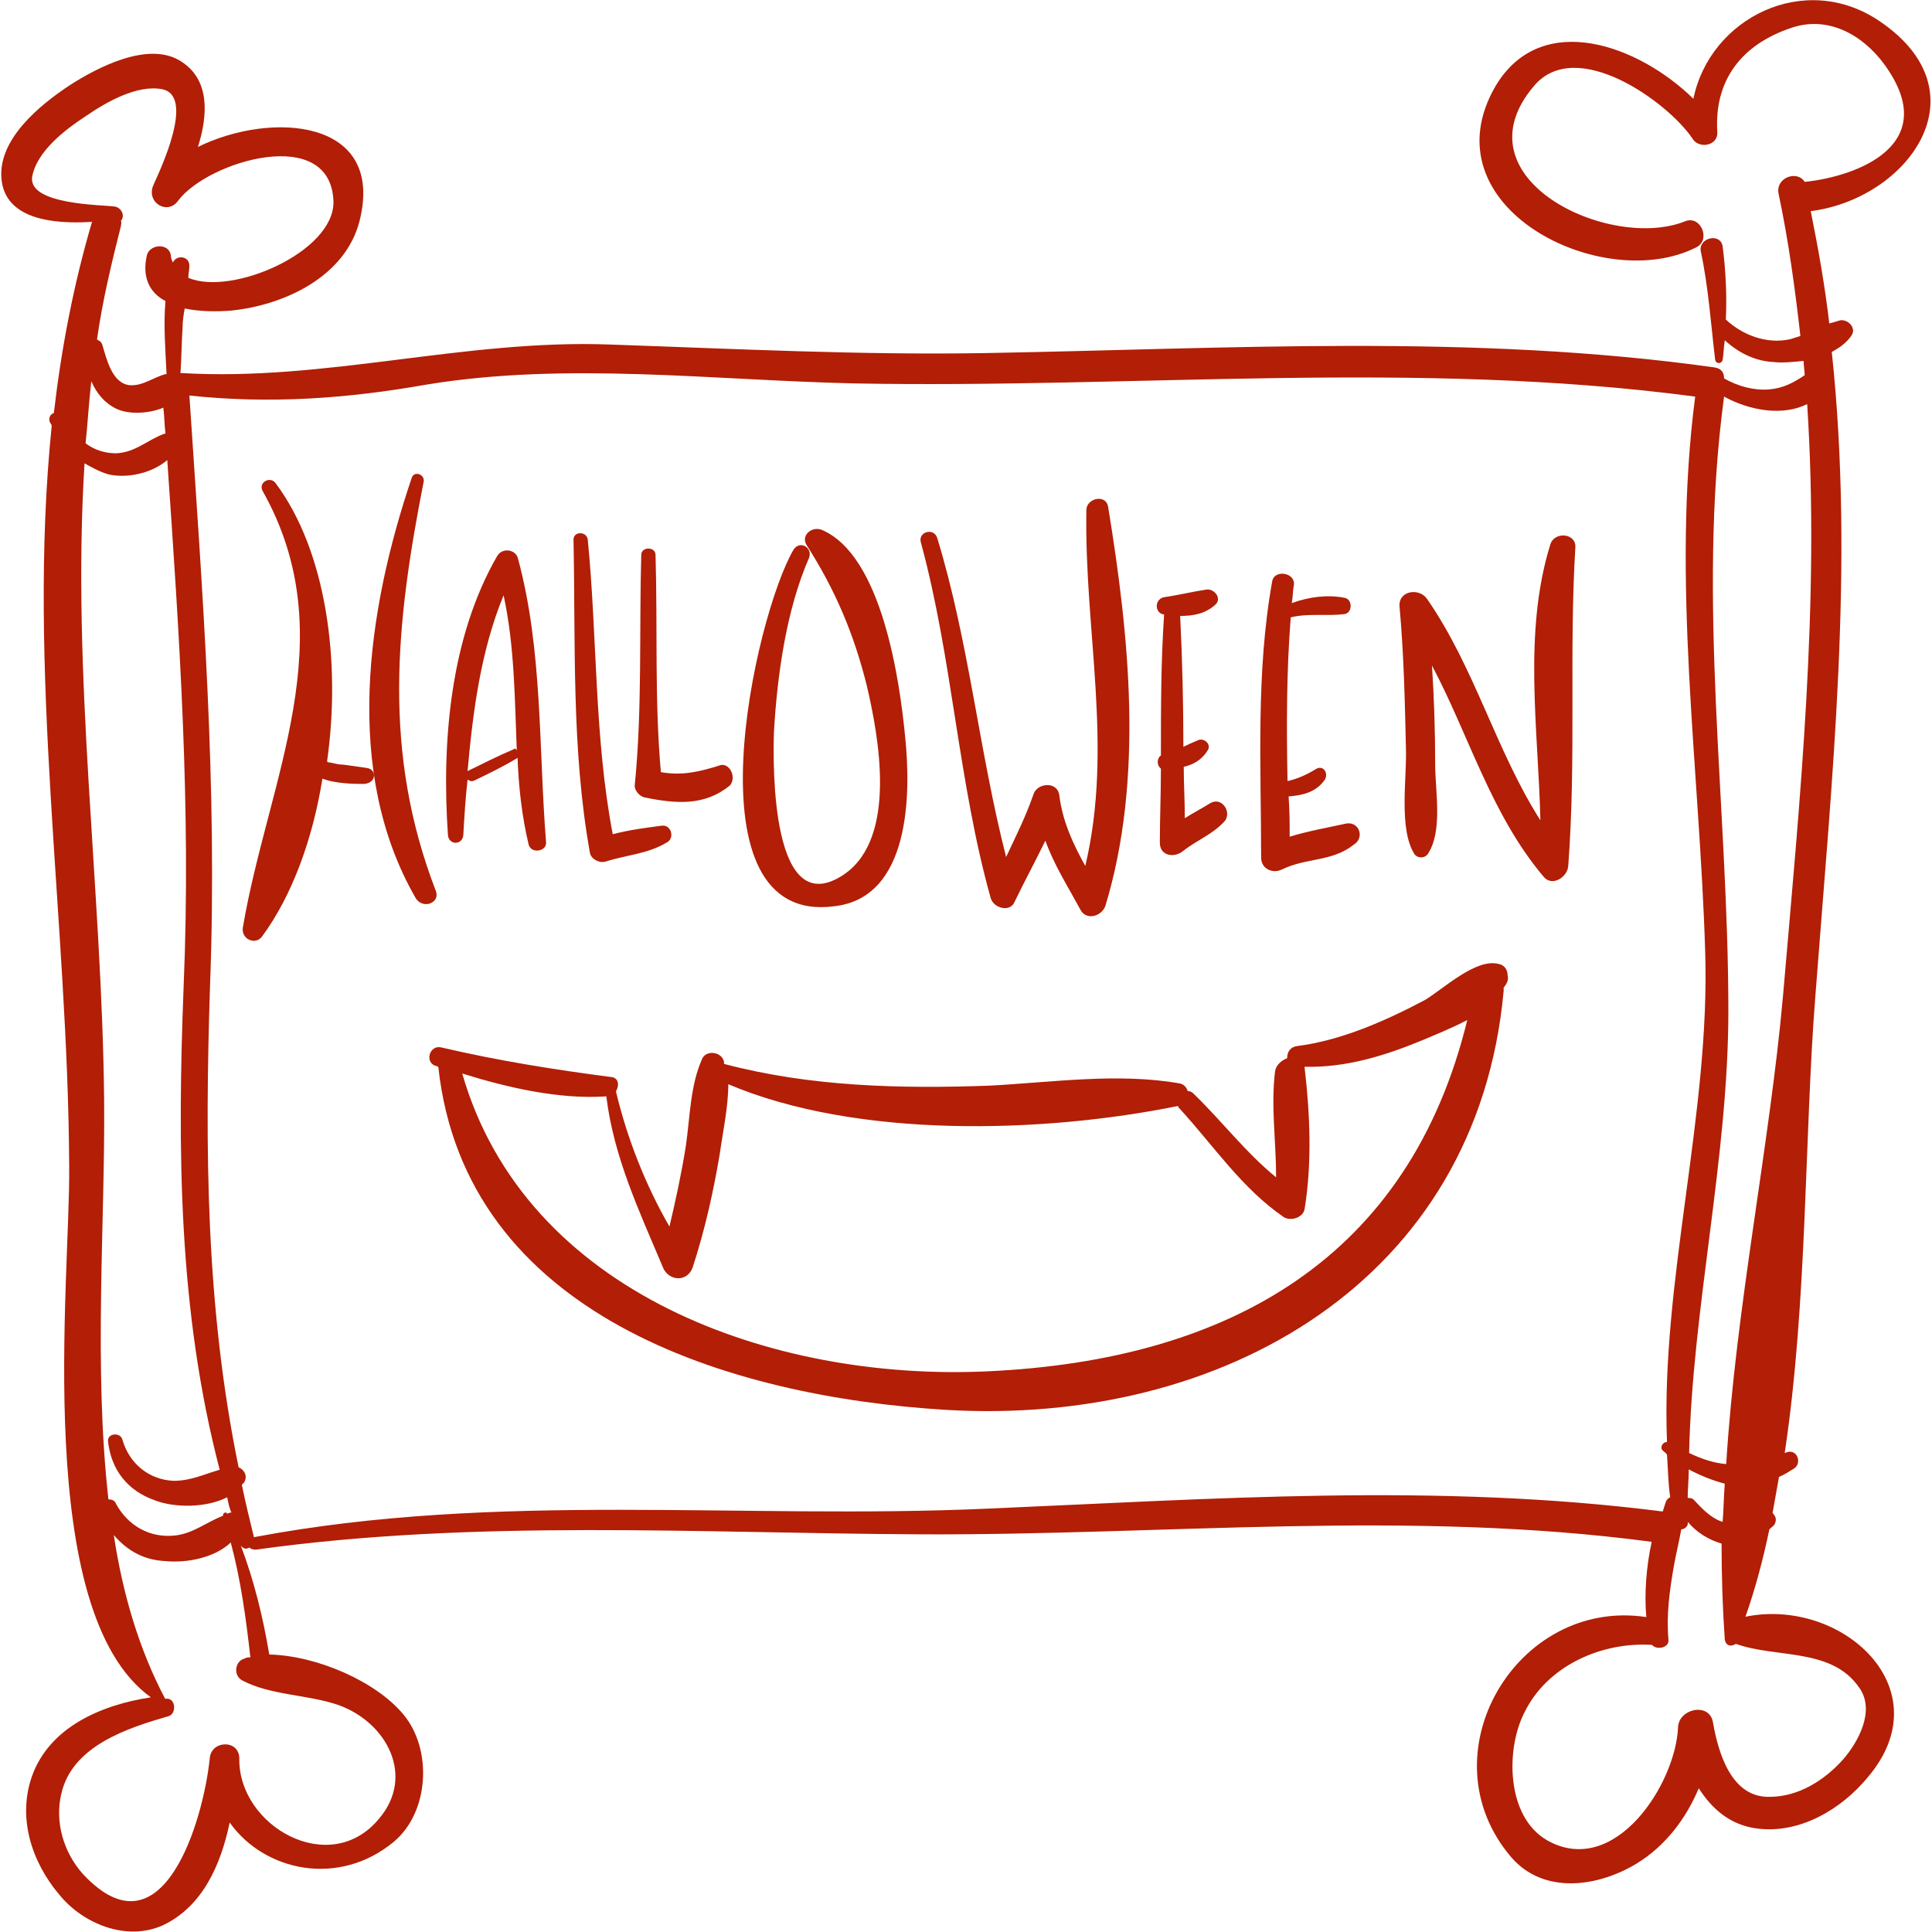 <?xml version="1.0" encoding="utf-8"?>
<!-- Generator: Adobe Illustrator 18.1.0, SVG Export Plug-In . SVG Version: 6.00 Build 0)  -->
<svg version="1.1" id="Capa_1" xmlns="http://www.w3.org/2000/svg" xmlns:xlink="http://www.w3.org/1999/xlink" x="0px" y="0px"
	 viewBox="198 -198.7 541.7 541.7" enable-background="new 198 -198.7 541.7 541.7" xml:space="preserve">
<g>
	<path fill="#B21E06" d="M725.1-192.7c-21.1-14.4-47.7-0.9-52.3,21.7c-15.3-15-42.5-25.1-55.4-3.7c-19.9,34,30,58.8,56.3,45.3
		c4-2.1,1.2-8.9-3.1-7.3c-21.1,8.6-64.6-11.9-42.5-37.9c11.9-14.1,37.6,4.6,44.4,14.7c1.8,3.1,7.3,2.1,7-1.8
		c-0.9-14.7,7-24.5,20.5-29.1c10.4-3.7,20.2,1.8,26.3,10.1c16.5,22.6-7.7,31.5-22.3,33c-2.1-3.4-8.3-1.2-7.3,3.4
		c2.8,13.2,4.6,26.6,6.1,39.8c-0.9,0.3-1.8,0.6-2.8,0.9c-6.7,1.5-13.5-1.2-18.1-5.5c0.3-6.7,0-13.5-0.9-20.5c-0.6-4-7-2.4-6.1,1.5
		c2.1,9.8,2.8,20.2,4,30.3c0.3,1.2,1.8,1.2,2.1,0c0.3-1.8,0.3-3.7,0.6-5.5c3.7,3.4,8.3,5.8,13.5,6.1c2.8,0.3,5.5,0,8.6-0.3
		c0,1.2,0.3,2.8,0.3,4c-3.1,2.1-6.1,3.7-10.1,4c-4.3,0.3-8.6-0.9-12.5-3.1c0-1.5-0.6-2.8-2.8-3.1c-67.9-9.5-136.2-5.2-204.4-4
		c-35.2,0.6-70.1-1.2-105.3-2.4c-40.7-1.5-79.6,10.4-120,8h-0.3c0.3-4.3,0.3-8.6,0.6-12.9c0-1.8,0.3-3.7,0.6-5.2
		c4.3,0.9,8.9,0.9,12.9,0.6c15-1.5,32.1-9.5,36.1-25.1c7.3-28.8-24.8-30.9-45.3-20.8c2.8-8.9,3.4-18.7-4.6-23.9
		c-9.2-6.1-23.9,1.8-31.5,6.7c-8.3,5.5-19.9,15-19,26c0.9,11.6,14.7,12.9,25.4,12.2c-5.2,17.7-8.6,35.5-10.7,53.6
		c-0.9,0.3-1.5,1.2-1.2,2.4c0.3,0.6,0.6,0.9,0.6,1.2c-7,68.5,4.6,139.2,4.9,207.8c0.3,31.8-10.4,124.8,22.9,148.7
		c-13.8,2.1-28.5,8.3-33.4,22.3c-4,11.6,0,23.9,7.7,33c6.7,8.3,19,13.2,29.1,8.6c11-5.2,16.2-16.8,18.7-28.8
		c9.8,13.8,30.6,18.1,45.9,5.5c10.1-8.3,11-26,2.8-35.8c-7.6-9.2-24.2-16.5-37.6-16.8c-1.8-10.7-4.3-20.8-8-30.6
		c0.6,0.9,1.5,1.2,2.4,0.6c0.3,0.3,0.9,0.6,1.8,0.6c61.8-8.6,123.9-4.6,186.4-4.3c68.9,0.3,136.5-7,205,2.1
		c-1.5,7-2.1,14.4-1.5,21.1c-36.4-5.5-62.4,38.6-37.9,67.3c9.2,10.7,24.5,8.3,35.2,1.8c8-4.9,13.8-12.5,17.4-21.1
		c3.7,5.8,8.9,10.4,16.5,11.3c11.9,1.5,23.6-5.5,30.9-14.4c21.1-24.8-7.3-50.5-34.3-45c2.8-8,4.9-15.9,6.7-24.5
		c0.6-0.6,1.2-0.9,1.5-1.5c0.6-1.2,0.3-2.1-0.6-3.1c0.6-3.4,1.2-6.7,1.8-10.1c1.5-0.6,2.8-1.5,4.3-2.4c2.1-1.5,0.9-5.2-1.8-4.6
		c-0.3,0-0.6,0.3-0.9,0.3c6.4-42.5,5.5-89,8.6-128.2c4.6-60.6,11-120.6,4.6-180.5c2.1-1.2,4-2.4,5.5-4.6c1.5-2.1-0.9-4.6-3.1-4.3
		c-0.9,0.3-2.1,0.6-3.1,0.9c-1.2-10.4-3.1-21.1-5.2-31.5C732.7-142.9,754.8-172.5,725.1-192.7z M207-149c1.2-7.3,9.5-13.5,15-17.1
		c5.8-4,14.4-8.9,21.4-7.6c9.5,1.8-0.6,22.9-2.4,26.9c-2.1,4.9,4,8.6,7,4.3c8.3-11,42.8-21.4,43.5,0.3c0.3,14.1-28.5,26.6-40.7,21.4
		c0-1.2,0.3-2.1,0.3-3.4c0-2.8-3.7-3.1-4.6-0.9c-0.3-0.6-0.6-1.2-0.6-2.1c-0.6-3.4-5.8-3.1-6.7,0c-1.5,6.4,0.9,10.7,5.2,12.9
		c-0.6,6.7,0,13.8,0.3,20.5h-0.3c-3.4,0.9-6.4,3.4-10.1,3.1c-4.9-0.6-6.4-7.3-7.6-11.3c-0.3-0.9-0.9-1.2-1.5-1.5
		c1.5-10.7,4-21.1,6.7-31.8c0-0.6,0.3-0.9,0-1.5c1.2-1.2,0.3-3.7-1.8-4C226.3-141.3,206.1-141.3,207-149z M223.6-91.8
		c1.5,3.4,3.7,6.1,7,7.7s8.9,1.5,13.2-0.3c0.3,2.4,0.3,4.9,0.6,7.3h-0.3c-4.9,1.8-8,5.2-13.5,5.5c-3.1,0-6.1-0.9-8.6-2.8
		C222.6-80.1,222.9-85.9,223.6-91.8z M227.2,109.9c-0.6-59.7-9.2-119.3-5.5-178.7c2.1,1.2,4.3,2.4,6.7,3.1c5.2,1.2,12.2-0.3,16.5-4
		c3.4,49.3,6.7,97.3,4.6,147.2c-1.8,46.2-1.5,91.5,10.1,135.9c-4.3,1.2-8,3.1-12.9,3.1c-7-0.3-12.5-4.9-14.4-11.6
		c-0.6-2.1-4.3-1.8-4,0.6c0.9,8,5.5,13.8,13.2,16.5c5.5,2.1,14.4,2.1,20.2-0.9c0.3,1.5,0.6,3.1,1.2,4.3h-0.3c-0.3,0-0.6,0.3-0.9,0.3
		c-0.3-0.6-1.2-0.3-1.2,0.6c-4.6,1.8-8.3,4.9-13.2,5.5c-7.3,0.9-13.5-2.8-16.8-8.9c-0.3-0.9-1.2-1.2-2.1-1.2
		C224.2,184.3,227.5,143.9,227.2,109.9z M268.2,266c-0.6,0-1.2,0-1.5,0.3c-2.8,0.6-3.4,4.6-0.9,6.1c8,4.3,18.7,4,27.2,7
		c13.5,4.9,21.4,19.9,11.3,31.8c-13.8,16.8-39.5,2.1-39.2-16.8c0-5.5-8-5.2-8.3,0c-1.8,17.4-13.2,56.3-35.5,32.4
		c-5.5-6.1-8-14.7-6.1-22.6c3.1-13.5,18.7-18.4,30-21.7c2.4-0.6,2.1-5.2-0.6-4.9h-0.3c-7.3-13.8-11.9-29.4-14.4-45.9
		c3.7,4.3,8.3,7,14.4,7.3c6.1,0.6,13.8-0.9,18.4-5.2C265.5,244.2,267,255.2,268.2,266z M474.8,224.3c-68.9,3.1-137.4-4.9-205.6,8
		l0,0c-1.2-4.9-2.4-9.8-3.4-14.7c0.3-0.3,0.3-0.3,0.6-0.6c1.2-1.8,0-3.7-1.5-4.3c-9.2-44.7-9.5-89.4-8-135.3
		c2.1-56-2.1-109.5-5.8-165.2c22.6,2.4,44.1,0.9,66.7-3.1c39.2-6.4,79.9-1.2,119.6-0.3c78.6,1.5,157.6-6.7,235.9,3.7
		c-6.7,51.4,1.2,103.7,2.8,155.4c1.5,45.6-12.5,92.4-10.7,137.7c-1.2,0-2.1,1.5-1.2,2.4c0.3,0.3,0.9,0.6,1.2,1.2
		c0.3,4,0.3,8,0.9,11.9c-0.6,0.3-0.9,0.6-1.2,1.2c-0.3,0.9-0.6,1.8-0.9,2.8C600.9,217,538.1,221.6,474.8,224.3z M671.5,213.3
		c3.4,1.8,6.7,3.1,10.1,4c-0.3,3.7-0.3,7-0.6,10.7c-3.1-0.9-5.8-3.7-8-6.1c-0.6-0.6-1.2-0.6-1.8-0.6
		C671.2,218.8,671.5,216.1,671.5,213.3z M719.3,274.5c4.6,6.4-0.3,15.3-4.6,20.2c-5.2,5.8-12.5,10.4-20.5,10.4
		c-10.7,0.3-14.4-12.2-15.9-20.8c-0.9-5.8-9.5-4-9.8,1.2c-0.6,15.9-17.7,42.5-36.7,31.8c-11.6-6.7-11.6-25.7-6.4-35.8
		c6.4-13.2,21.7-19.9,35.8-19l0,0c1.2,1.5,4.9,0.9,4.6-1.5c-0.6-7,0.3-13.5,1.5-20.5c0.6-3.4,1.5-7,2.1-10.4l0,0
		c0.9,0,2.1-0.9,1.8-2.1l0,0c2.4,2.8,5.5,4.9,9.5,6.1c0,9.2,0.3,18.4,0.9,26.9c0.3,1.8,1.8,2.1,3.1,1.2l0,0
		C696,266.3,711.6,263.2,719.3,274.5z M697.9,80.8c-3.7,41.3-13.2,87.2-15.9,131c-3.7-0.3-7-1.5-10.4-3.1c0.9-40.7,11-82.9,11-123.9
		c0-57.2-8.9-115.1-1.2-172.3c7.3,4,16.5,5.5,23.3,2.1C708.3-29.9,702.7,25.1,697.9,80.8z"/>
	<path fill="#B21E06" d="M300.7,16.6c-2.1-0.3-4.3-0.6-6.4-0.9c-1.2,0-2.4-0.3-3.7-0.6c-0.3,0-0.6,0-0.9-0.3
		c4-28.2-0.3-59.1-14.4-78c-1.5-2.1-4.9-0.3-3.7,2.1c23.3,41.3,1.5,81.1-5.5,122.4c-0.6,3.4,3.7,5.2,5.5,2.4
		c8.3-11.3,14.1-27.2,16.8-44.1c3.7,1.5,9.5,1.5,11.6,1.5C303.7,20.9,303.7,16.9,300.7,16.6z"/>
	<path fill="#B21E06" d="M320.2,51.1c-15-38.9-11.3-74.7-3.4-114.8c0.3-2.1-2.8-3.1-3.4-0.9c-12.5,37-19.3,82.3,1.2,117.8
		C316.6,56.3,321.5,54.5,320.2,51.1z"/>
	<path fill="#B21E06" d="M343.2-42.2c-0.6-2.4-4.3-3.1-5.8-0.6c-13.2,22.9-15.6,52.3-13.8,78.3c0.3,2.8,4,2.8,4.3,0
		c0.3-5.2,0.6-10.4,1.2-15.6c0.6,0.3,0.9,0.6,1.8,0.3c4.3-2.1,8.3-4,12.2-6.4c0,0,0,0,0-0.3c0.3,8.3,1.2,16.5,3.1,24.5
		c0.6,2.8,5.2,2.1,4.9-0.6C349,11.1,350.2-16.5,343.2-42.2z M342,11.4c-4.3,1.8-8.6,4-12.9,6.1c1.5-16.8,3.7-33.7,10.1-49.3
		c3.1,14.4,3.1,28.8,3.7,43.5C342.6,11.1,342.3,11.1,342,11.4z"/>
	<path fill="#B21E06" d="M383.6,32.8c-4.6,0.6-9.2,1.2-13.8,2.4c-5.2-27.2-4.3-55.1-7-82.6c-0.3-2.4-4-2.4-4,0
		c0.6,29.4-0.6,58.8,4.6,87.8c0.3,1.8,2.8,3.1,4.6,2.4c5.8-1.8,11.6-2.1,16.8-5.2C387.3,36.5,386.3,32.5,383.6,32.8z"/>
	<path fill="#B21E06" d="M399.5,16c-5.8,1.8-10.4,2.8-16.2,1.8c-1.8-20.2-0.9-40.7-1.5-60.9c0-2.4-4-2.4-4,0
		c-0.6,21.1,0.3,43.1-1.8,64.3c-0.3,1.5,1.2,3.4,2.8,3.7c8.9,1.8,16.8,2.4,23.9-3.4C404.7,19,402.3,14.7,399.5,16z"/>
	<path fill="#B21E06" d="M451.8,8c-1.5-15.6-6.4-50.8-23.3-58.1c-2.8-1.2-6.1,1.5-4.3,4.3c8,12.5,13.2,24.8,16.8,39.2
		c3.4,14.4,8.6,42.5-6.1,52.9c-20.8,14.4-20.2-30.6-19.9-39.8c0.9-15.6,3.4-34,9.8-48.7c1.2-2.8-2.4-5.2-4.3-2.4
		C409.6-26,390,60.9,431.9,55.4C453.4,53,453.4,23.6,451.8,8z"/>
	<path fill="#B21E06" d="M508.7-56.6c-0.6-3.7-6.1-2.4-6.1,0.9c-0.6,34,7.6,66.4-0.3,99.8c-3.4-6.1-6.4-12.5-7.3-19.9
		c-0.6-4-6.4-3.4-7.3,0c-2.1,6.1-4.9,11.6-7.6,17.4c-7.6-29.7-10.4-60.3-19.3-89.4c-0.9-3.1-5.5-1.8-4.6,1.2
		c8.9,32.7,10.4,67,19.6,99.8c0.9,2.8,5.5,4,6.7,0.9c2.8-5.8,5.8-11.3,8.6-17.1c2.4,6.7,6.1,12.5,9.8,19.3c1.5,3.1,5.8,2.1,7-0.9
		C518.8,19.6,514.6-20.5,508.7-56.6z"/>
	<path fill="#B21E06" d="M537.5,26.4c-2.4,1.5-4.9,2.8-7.3,4.3c0-4.9-0.3-9.8-0.3-14.4c2.8-0.6,5.2-2.1,6.7-4.6
		c1.2-1.8-1.2-3.7-2.8-2.8c-1.5,0.6-2.8,1.2-4,1.8c0-12.2-0.3-24.5-0.9-36.7c3.7,0,7-0.6,9.8-3.1c2.1-1.8-0.3-4.6-2.4-4.3
		c-4,0.6-7.6,1.5-11.6,2.1c-3.1,0.3-3.1,4.6-0.3,4.9c-0.9,13.2-0.9,26.3-0.9,39.5c-1.2,0.9-1.2,2.8,0,3.7c0,7-0.3,14.1-0.3,20.8
		c0,3.7,4,4.3,6.4,2.4c4.3-3.4,8.3-4.6,11.9-8.6C543.3,28.8,540.6,24.8,537.5,26.4z"/>
	<path fill="#B21E06" d="M575.5,32.2c-5.5,1.2-10.7,2.1-15.9,3.7c0-3.7,0-7.3-0.3-11.3c4-0.3,7.7-1.2,10.1-4.6
		c1.2-1.8-0.3-4.3-2.4-3.1c-2.4,1.5-5.2,2.8-8,3.4c-0.3-15.3-0.3-30.6,0.9-45.9c4.9-1.2,9.8-0.3,15-0.9c2.4-0.3,2.4-4.3,0-4.6
		c-4.6-0.9-9.8-0.3-14.7,1.5c0.3-1.8,0.3-3.7,0.6-5.2c0.3-3.4-5.5-4.3-6.1-0.9c-4.6,25.7-3.1,51.7-3.1,77.4c0,3.4,3.4,4.6,5.8,3.4
		c7-3.4,14.1-2.1,20.2-7C580.7,36.2,579.1,31.6,575.5,32.2z"/>
	<path fill="#B21E06" d="M639.7-45.2c0.3-4-5.8-4.6-7-0.9c-7.7,24.8-3.4,51.7-2.8,77.4c-12.5-19.6-18.4-42.8-31.8-62.1
		c-2.1-3.1-8-2.4-7.7,2.1c1.2,13.2,1.5,26.3,1.8,39.8c0.3,8.3-2.1,22.6,2.4,29.7c0.9,1.2,2.8,1.2,3.7,0c4.3-6.4,2.1-17.7,2.1-25.1
		c0-9.2-0.3-18.7-0.9-27.8c10.4,19.6,16.5,41.6,31.2,59.1c2.4,3.1,6.7,0.3,7-2.8C640,13.8,637.9-15.6,639.7-45.2z"/>
	<path fill="#B21E06" d="M620.7,74.7c0-1.5-0.9-2.8-2.4-3.1c-6.4-1.8-15.6,7-20.8,10.1c-11,5.8-23.3,11.3-35.8,12.9
		c-2.1,0.3-2.8,1.8-2.8,3.4c-1.5,0.6-3.1,1.8-3.4,3.7c-1.2,9.8,0.3,19.6,0.3,29.7c-8.6-7-15.3-15.9-23.3-23.6
		c-0.3-0.3-0.9-0.6-1.5-0.6c-0.3-0.9-0.9-1.8-2.1-2.1c-17.4-3.1-36.1-0.3-53.5,0.6c-25.1,0.9-50.2,0.3-74.4-6.1c0-0.3,0-0.3,0-0.6
		c-0.6-2.8-4.9-3.4-6.1-0.9c-3.4,7.6-3.4,16.2-4.6,24.5c-1.2,7.6-2.8,15-4.6,22.6c-6.7-11.6-11.9-24.8-15-37.9
		c0.9-1.5,0.9-3.7-1.2-4c-16.2-2.1-31.8-4.6-47.7-8.3c-3.4-0.9-4.9,4.3-1.5,5.2c0.3,0,0.6,0.3,0.6,0.3
		c7.6,69.5,81.1,92.4,142.3,96.1c77.4,4.6,149-36.1,156.4-117.5c0-0.3,0-0.6,0-0.9C620.7,76.9,621,75.9,620.7,74.7z M474.8,185.8
		c-60,2.8-129.4-21.7-147.2-83.5c12.9,4,27.2,7.3,40.4,6.4c2.1,17.1,9.2,32.1,15.9,48c1.5,3.7,6.7,4.3,8.3,0
		c3.4-10.4,5.8-21.1,7.6-31.8c0.9-6.4,2.4-13.2,2.4-19.6c36.1,15.3,88.1,13.8,126.1,6.1c0,0.3,0.3,0.6,0.6,0.9
		c9.5,10.4,17.4,22.3,29.1,30.3c2.1,1.2,5.5,0,5.8-2.4c2.1-12.9,1.5-26.6,0-39.5v-0.3c11.6,0.3,22.6-3.1,33.4-7.6
		c2.8-1.2,7.6-3.1,12.2-5.5C593.2,153.7,543,182.7,474.8,185.8z"/>
</g>
</svg>
